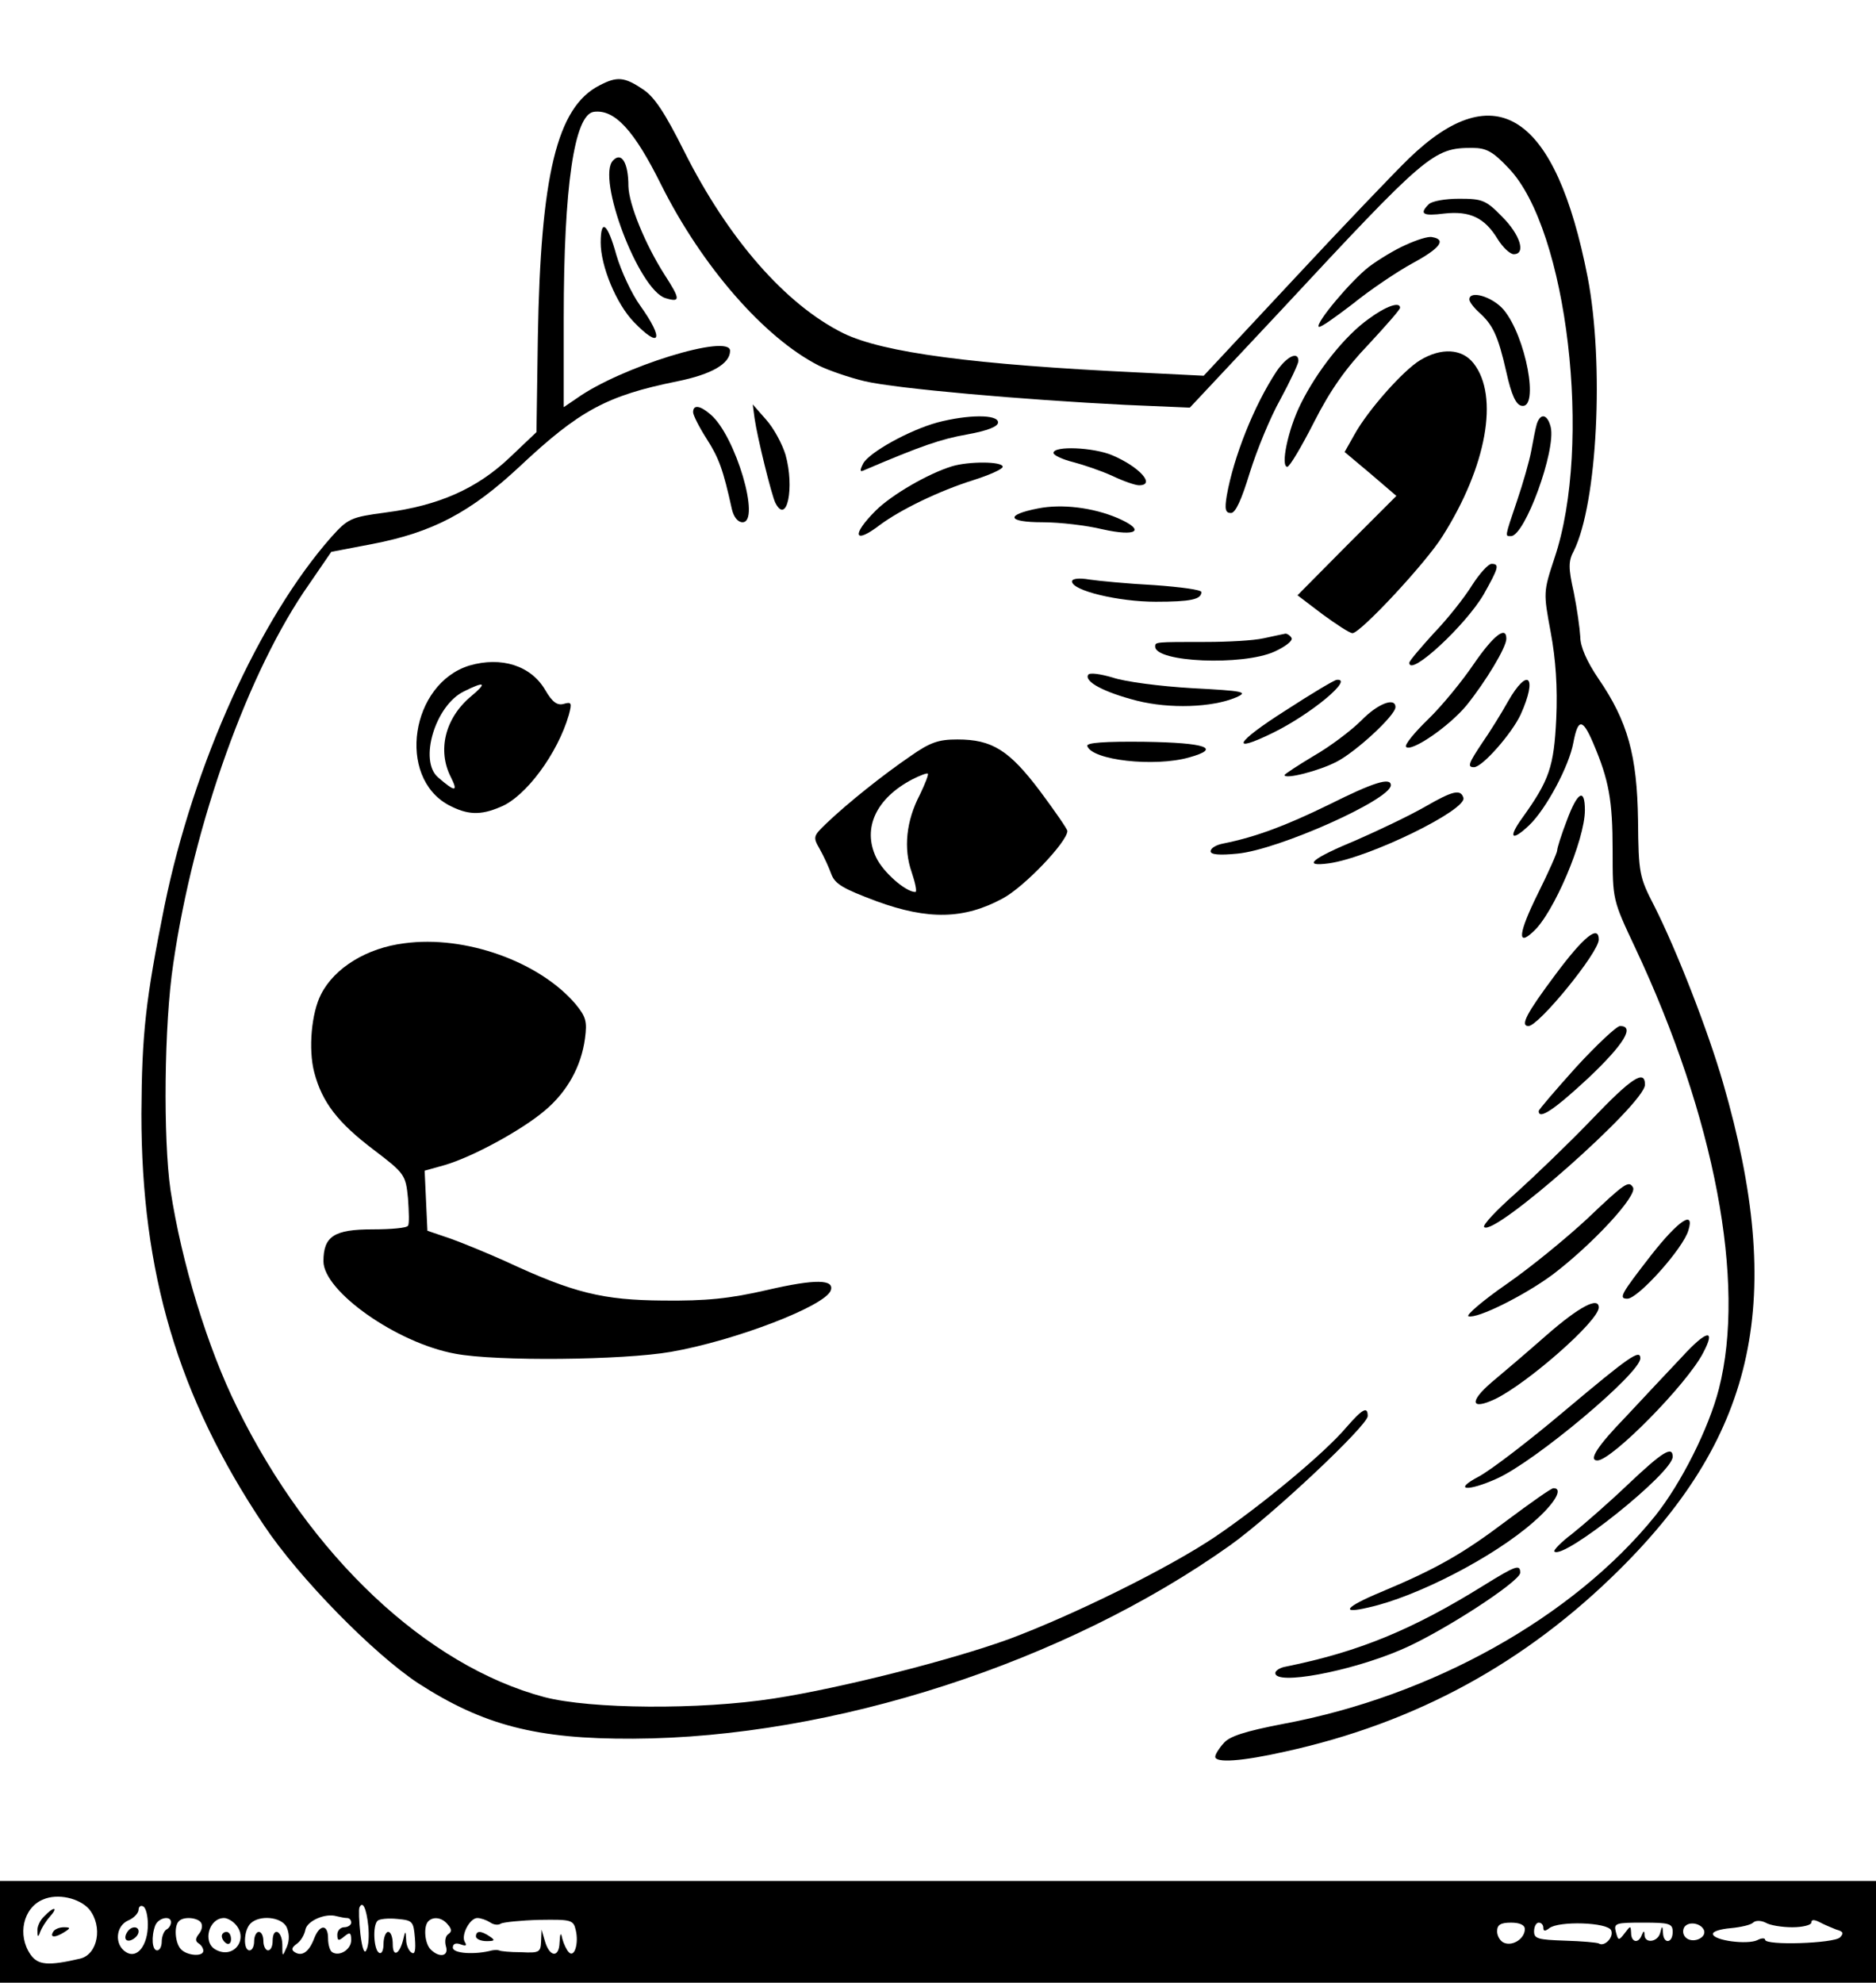<?xml version="1.0" standalone="no"?>
<!DOCTYPE svg PUBLIC "-//W3C//DTD SVG 20010904//EN"
 "http://www.w3.org/TR/2001/REC-SVG-20010904/DTD/svg10.dtd">
<svg version="1.0" xmlns="http://www.w3.org/2000/svg"
 width="406pt" height="429pt" viewBox="0 0 406 429"
 preserveAspectRatio="xMidYMid meet">

<g transform="translate(0,429) scale(0.1,-0.1)"
fill="#000000" stroke="none">
<path d="M1297 4105 c-92 -47 -127 -195 -133 -545 l-3 -205 -59 -56 c-70 -66
-152 -103 -268 -118 -75 -10 -81 -13 -117 -53 -156 -177 -298 -491 -361 -798
-41 -204 -49 -276 -50 -450 0 -344 79 -612 265 -890 76 -114 237 -278 334
-342 141 -91 256 -121 465 -120 433 2 936 165 1293 419 92 66 297 259 297 279
0 22 -11 16 -46 -24 -47 -56 -185 -170 -284 -237 -101 -68 -306 -169 -445
-221 -126 -46 -367 -107 -510 -129 -161 -25 -397 -23 -497 3 -255 68 -507 305
-665 627 -64 129 -120 313 -144 470 -16 111 -14 358 6 490 44 303 163 635 294
821 l48 70 89 17 c130 25 212 68 319 168 129 121 188 153 341 184 74 15 114
38 114 66 0 38 -237 -35 -332 -103 l-28 -19 0 193 c0 285 23 440 65 446 45 6
87 -39 146 -158 88 -176 223 -331 341 -391 20 -10 66 -26 100 -34 69 -16 342
-40 563 -51 l140 -6 195 208 c318 342 332 354 416 354 31 0 45 -8 79 -44 127
-132 182 -599 99 -844 -24 -73 -24 -74 -8 -160 11 -59 15 -119 12 -187 -5
-104 -15 -133 -73 -214 -32 -44 -24 -53 14 -17 37 35 87 129 96 179 10 53 20
53 43 -1 34 -80 42 -123 42 -233 0 -106 0 -106 49 -210 172 -366 240 -724 181
-954 -22 -86 -82 -205 -138 -275 -177 -219 -483 -390 -805 -450 -83 -16 -117
-27 -129 -42 -10 -11 -18 -24 -18 -29 0 -14 58 -10 151 11 283 62 521 192 725
395 296 294 358 586 223 1052 -33 114 -100 286 -149 383 -32 62 -34 70 -35
185 -2 140 -22 214 -86 307 -25 37 -39 69 -39 90 -1 18 -7 61 -14 96 -12 53
-12 68 0 90 51 103 66 405 30 592 -69 353 -199 439 -387 257 -30 -29 -142
-146 -249 -261 l-195 -209 -140 7 c-358 17 -554 43 -640 85 -125 62 -249 204
-344 393 -42 84 -65 119 -90 135 -40 27 -56 28 -94 8z"/>
<path d="M1327 3943 c-37 -36 55 -280 113 -298 33 -10 33 -3 -2 51 -42 66 -77
152 -78 191 0 51 -15 75 -33 56z"/>
<path d="M3092 3848 c-21 -21 -13 -26 34 -20 55 6 87 -9 115 -55 11 -18 27
-33 35 -33 27 0 14 42 -25 81 -35 36 -43 39 -93 39 -30 0 -59 -5 -66 -12z"/>
<path d="M1300 3765 c0 -51 34 -133 72 -172 57 -59 66 -38 14 35 -19 26 -42
76 -52 110 -19 69 -34 81 -34 27z"/>
<path d="M3042 3760 c-23 -10 -59 -32 -79 -47 -39 -30 -117 -123 -109 -130 3
-3 35 20 73 49 37 30 96 70 131 89 59 32 73 51 41 56 -8 2 -33 -6 -57 -17z"/>
<path d="M3180 3642 c0 -5 9 -17 21 -28 30 -27 41 -50 59 -129 11 -50 21 -71
33 -73 39 -8 9 151 -39 208 -24 28 -74 43 -74 22z"/>
<path d="M2962 3600 c-52 -37 -112 -113 -147 -184 -28 -56 -44 -136 -29 -136
5 0 31 44 58 97 35 69 69 117 118 168 37 40 68 75 68 79 0 14 -30 4 -68 -24z"/>
<path d="M3074 3511 c-37 -22 -113 -108 -142 -160 l-22 -39 56 -47 56 -48
-107 -107 -107 -108 54 -41 c30 -22 59 -41 65 -41 17 0 159 152 195 210 95
150 123 303 67 374 -25 32 -70 34 -115 7z"/>
<path d="M2763 3487 c-49 -74 -93 -185 -108 -269 -5 -30 -3 -38 9 -38 10 0 23
29 41 88 15 48 44 119 66 158 21 39 39 77 39 83 0 22 -25 10 -47 -22z"/>
<path d="M1500 3398 c0 -6 13 -32 29 -57 27 -42 36 -67 55 -153 4 -17 13 -28
23 -28 40 0 -15 187 -69 233 -23 20 -38 22 -38 5z"/>
<path d="M1633 3385 c6 -42 37 -167 45 -183 25 -49 42 33 22 104 -7 23 -25 57
-42 76 l-29 33 4 -30z"/>
<path d="M2029 3376 c-62 -17 -148 -65 -161 -89 -8 -16 -7 -19 3 -14 122 52
165 67 222 77 44 8 67 17 67 26 0 18 -66 17 -131 0z"/>
<path d="M3326 3373 c-3 -10 -8 -36 -12 -58 -4 -22 -18 -71 -31 -109 -27 -80
-26 -76 -13 -76 30 0 98 186 86 236 -7 28 -22 31 -30 7z"/>
<path d="M2280 3310 c0 -5 19 -14 43 -20 23 -6 61 -19 85 -30 23 -11 49 -20
57 -20 37 0 1 40 -58 65 -40 17 -127 21 -127 5z"/>
<path d="M2060 3281 c-52 -16 -131 -62 -165 -96 -53 -53 -47 -74 9 -31 46 34
129 74 202 97 35 11 64 24 64 29 0 12 -74 12 -110 1z"/>
<path d="M2247 3190 c-72 -14 -68 -30 9 -30 38 0 96 -7 129 -15 75 -17 96 -3
34 24 -54 23 -121 31 -172 21z"/>
<path d="M3186 3024 c-16 -26 -53 -73 -83 -104 -29 -32 -53 -60 -53 -64 0 -32
122 81 161 148 32 57 35 66 17 66 -7 0 -26 -21 -42 -46z"/>
<path d="M2320 3032 c0 -20 101 -44 181 -44 76 0 99 5 99 21 0 5 -46 11 -102
15 -57 3 -120 9 -140 12 -23 4 -38 2 -38 -4z"/>
<path d="M2735 2909 c-22 -5 -78 -8 -125 -8 -111 0 -110 0 -110 -10 0 -34 189
-42 258 -11 24 11 41 24 37 30 -3 5 -9 9 -13 9 -4 -1 -25 -5 -47 -10z"/>
<path d="M3190 2854 c-25 -37 -69 -91 -99 -120 -30 -29 -52 -56 -48 -60 11
-12 93 44 131 90 41 51 86 125 86 144 0 29 -28 7 -70 -54z"/>
<path d="M1016 2850 c-127 -39 -158 -241 -45 -302 40 -21 68 -23 112 -4 55 22
124 116 148 199 7 26 6 29 -11 24 -14 -4 -25 4 -40 30 -31 53 -95 73 -164 53z
m3 -67 c-56 -47 -73 -117 -43 -175 16 -32 9 -32 -28 0 -42 36 -6 156 56 186
46 23 51 19 15 -11z"/>
<path d="M2355 2830 c-9 -15 35 -38 105 -56 71 -18 163 -15 215 7 27 12 18 14
-95 20 -69 4 -146 14 -172 23 -27 8 -50 11 -53 6z"/>
<path d="M2781 2752 c-107 -68 -121 -94 -27 -48 84 41 177 119 139 115 -5 0
-55 -30 -112 -67z"/>
<path d="M3264 2773 c-15 -27 -40 -67 -56 -90 -30 -45 -33 -53 -18 -53 18 0
82 73 101 114 37 82 16 104 -27 29z"/>
<path d="M2946 2731 c-21 -21 -67 -56 -102 -76 -35 -21 -64 -40 -64 -42 0 -10
75 9 113 29 41 21 127 100 127 118 0 22 -38 8 -74 -29z"/>
<path d="M1969 2653 c-57 -39 -134 -100 -181 -145 -28 -27 -29 -29 -14 -55 9
-16 20 -40 25 -54 8 -22 26 -32 98 -59 112 -41 190 -39 273 6 47 25 140 123
140 146 0 4 -27 43 -59 86 -67 89 -104 112 -179 112 -41 0 -59 -6 -103 -37z
m22 -82 c-30 -57 -36 -117 -18 -168 8 -24 12 -43 8 -43 -21 0 -70 43 -85 75
-30 63 0 128 79 169 16 8 31 14 33 12 2 -2 -6 -22 -17 -45z"/>
<path d="M2353 2676 c10 -31 145 -46 220 -25 72 20 37 32 -96 34 -86 1 -126
-2 -124 -9z"/>
<path d="M2876 2549 c-92 -45 -158 -70 -228 -84 -16 -3 -28 -10 -28 -17 0 -7
18 -9 58 -5 88 8 332 117 332 148 0 18 -38 6 -134 -42z"/>
<path d="M3085 2545 c-33 -19 -100 -51 -148 -72 -99 -41 -120 -59 -61 -51 87
12 300 116 291 142 -6 19 -23 15 -82 -19z"/>
<path d="M3391 2515 c-12 -31 -21 -60 -21 -65 0 -5 -19 -48 -42 -94 -42 -85
-45 -115 -10 -82 44 39 112 199 112 263 0 49 -16 40 -39 -22z"/>
<path d="M3366 2181 c-62 -83 -77 -111 -58 -111 22 0 152 159 152 187 0 33
-33 6 -94 -76z"/>
<path d="M875 2249 c-81 -10 -151 -53 -180 -110 -21 -40 -28 -119 -15 -169 17
-65 51 -109 129 -168 67 -51 69 -54 74 -105 2 -29 3 -55 0 -59 -2 -5 -37 -8
-77 -8 -83 0 -106 -15 -106 -69 0 -65 159 -177 285 -200 89 -17 364 -14 467 4
138 24 334 99 346 133 8 24 -33 25 -137 1 -82 -19 -133 -24 -226 -23 -130 1
-193 16 -341 85 -38 17 -91 39 -119 49 l-50 17 -3 65 -3 65 43 12 c62 18 169
77 217 118 49 41 79 96 87 156 5 37 2 47 -20 74 -78 92 -239 150 -371 132z"/>
<path d="M3411 1981 c-44 -49 -81 -92 -81 -95 0 -20 35 4 108 72 76 72 101
112 68 112 -7 0 -50 -40 -95 -89z"/>
<path d="M3444 1867 c-49 -51 -123 -122 -164 -159 -41 -36 -72 -69 -68 -73 21
-22 348 267 348 308 0 34 -29 15 -116 -76z"/>
<path d="M3435 1653 c-44 -41 -122 -105 -174 -141 -52 -36 -89 -68 -83 -70 19
-6 121 45 182 90 87 66 185 172 174 189 -9 15 -17 10 -99 -68z"/>
<path d="M3574 1575 c-66 -85 -72 -95 -52 -95 23 0 121 109 132 148 14 45 -21
22 -80 -53z"/>
<path d="M3348 1402 c-42 -37 -96 -83 -120 -103 -49 -42 -45 -61 8 -36 70 34
224 169 224 198 0 24 -42 2 -112 -59z"/>
<path d="M3640 1354 c-30 -32 -85 -90 -122 -130 -61 -63 -81 -94 -61 -94 31 0
194 165 229 233 28 53 8 50 -46 -9z"/>
<path d="M3388 1239 c-78 -66 -163 -131 -188 -144 -57 -30 -24 -33 40 -4 84
38 310 228 310 260 0 21 -25 3 -162 -112z"/>
<path d="M3522 1077 c-42 -40 -96 -87 -120 -106 -24 -18 -41 -36 -38 -38 19
-19 256 170 256 205 0 25 -23 10 -98 -61z"/>
<path d="M3261 1000 c-94 -71 -151 -104 -273 -155 -77 -32 -89 -48 -26 -33
104 23 271 109 357 185 46 40 65 73 43 73 -5 0 -50 -32 -101 -70z"/>
<path d="M3210 859 c-153 -95 -269 -143 -427 -175 -13 -2 -23 -9 -23 -14 0
-27 161 3 271 50 86 36 259 148 259 167 0 19 -9 16 -80 -28z"/>
<path d="M0 110 l0 -110 2030 0 2030 0 0 110 0 110 -2030 0 -2030 0 0 -110z
m193 49 c30 -37 19 -98 -20 -107 -69 -16 -91 -14 -107 9 -29 42 -16 101 27
119 32 14 79 3 100 -21z m127 -33 c0 -45 -23 -75 -47 -60 -26 16 -23 57 5 69
12 5 22 16 22 23 0 7 5 10 10 7 6 -3 10 -21 10 -39z m477 -3 c2 -20 1 -43 -4
-52 -4 -10 -9 1 -13 34 -3 28 -4 54 -2 58 7 15 15 -2 19 -40z m-46 17 c5 0 9
-4 9 -10 0 -5 -7 -10 -15 -10 -8 0 -15 -7 -15 -16 0 -14 3 -14 15 -4 12 10 15
9 15 -8 0 -20 -25 -36 -41 -26 -5 3 -9 16 -9 30 0 31 -18 31 -30 0 -11 -29
-26 -40 -42 -30 -8 5 -7 10 4 18 9 6 17 20 19 31 4 19 43 36 67 29 8 -2 18 -4
23 -4z m-381 -9 c0 -6 -4 -13 -10 -16 -5 -3 -10 -15 -10 -26 0 -10 -4 -19 -10
-19 -11 0 -13 30 -4 54 7 17 34 22 34 7z m65 -1 c4 -6 2 -17 -5 -25 -7 -9 -8
-15 0 -20 5 -3 10 -10 10 -16 0 -13 -34 -11 -48 3 -13 13 -16 50 -5 61 10 11
41 8 48 -3z m73 -2 c32 -32 -2 -79 -42 -56 -28 16 -14 68 19 68 6 0 16 -5 23
-12z m112 -7 c6 -13 7 -28 1 -43 -10 -23 -10 -23 -10 5 -1 31 -21 38 -21 7 0
-11 -4 -20 -10 -20 -5 0 -10 9 -10 20 0 11 -4 20 -10 20 -5 0 -10 -9 -10 -20
0 -11 -4 -20 -10 -20 -14 0 -13 43 2 58 19 19 66 15 78 -7z m278 -25 c2 -25 0
-36 -7 -31 -6 3 -12 16 -12 28 -1 20 -2 20 -6 2 -8 -34 -23 -41 -23 -12 0 15
-4 27 -10 27 -5 0 -10 -12 -10 -26 0 -14 -4 -23 -10 -19 -11 7 -14 58 -3 69 4
4 23 6 43 4 33 -3 35 -5 38 -42z m71 30 c9 -10 9 -16 1 -21 -6 -4 -8 -15 -5
-26 7 -22 -14 -26 -33 -7 -13 13 -16 50 -5 61 11 11 30 8 42 -7z m91 5 c8 -6
19 -7 24 -3 6 3 44 7 84 8 68 1 73 0 78 -22 7 -29 -3 -61 -15 -48 -5 5 -11 18
-14 29 -3 15 -5 13 -6 -8 -1 -34 -22 -32 -32 4 l-7 24 -1 -26 c-1 -23 -4 -25
-43 -23 -24 0 -45 2 -48 4 -3 1 -9 1 -15 0 -37 -10 -85 -7 -85 6 0 8 6 11 17
7 11 -4 14 -3 9 5 -9 15 11 52 27 52 7 0 19 -4 27 -9z m2819 -11 c23 0 41 5
41 10 0 7 6 7 18 1 9 -5 26 -12 36 -16 15 -4 17 -8 8 -17 -13 -13 -162 -18
-162 -5 0 4 -8 4 -17 -1 -22 -10 -93 -1 -96 13 -1 6 16 11 38 13 22 2 44 7 49
12 5 5 17 5 27 0 10 -6 36 -10 58 -10z m-579 -4 c0 -20 -25 -37 -44 -30 -9 3
-16 15 -16 25 0 14 7 19 30 19 19 0 30 -5 30 -14z m40 3 c0 -8 4 -8 13 -1 20
16 127 13 134 -5 6 -15 -15 -36 -27 -28 -4 2 -37 5 -73 6 -58 2 -67 4 -67 20
0 11 5 19 10 19 6 0 10 -5 10 -11z m280 -9 c0 -25 -20 -27 -21 -2 -1 16 -2 16
-6 0 -5 -20 -33 -24 -34 -5 0 10 -2 10 -6 0 -7 -19 -23 -16 -23 5 -1 16 -1 16
-14 -1 -13 -17 -14 -16 -19 3 -5 19 0 20 59 20 57 0 64 -2 64 -20z m68 3 c5
-17 -26 -29 -40 -15 -6 6 -7 15 -3 22 9 14 37 9 43 -7z"/>
<path d="M96 144 c-9 -8 -16 -23 -15 -32 0 -14 2 -14 6 -2 3 8 12 23 21 33 19
21 9 23 -12 1z"/>
<path d="M115 110 c-8 -13 5 -13 25 0 13 8 13 10 -2 10 -9 0 -20 -4 -23 -10z"/>
<path d="M275 109 c-4 -6 -5 -13 -2 -16 7 -7 27 6 27 18 0 12 -17 12 -25 -2z"/>
<path d="M480 101 c0 -6 5 -13 10 -16 6 -3 10 1 10 9 0 9 -4 16 -10 16 -5 0
-10 -4 -10 -9z"/>
<path d="M1030 100 c0 -5 10 -10 23 -10 18 0 19 2 7 10 -19 13 -30 13 -30 0z"/>
</g>
</svg>
